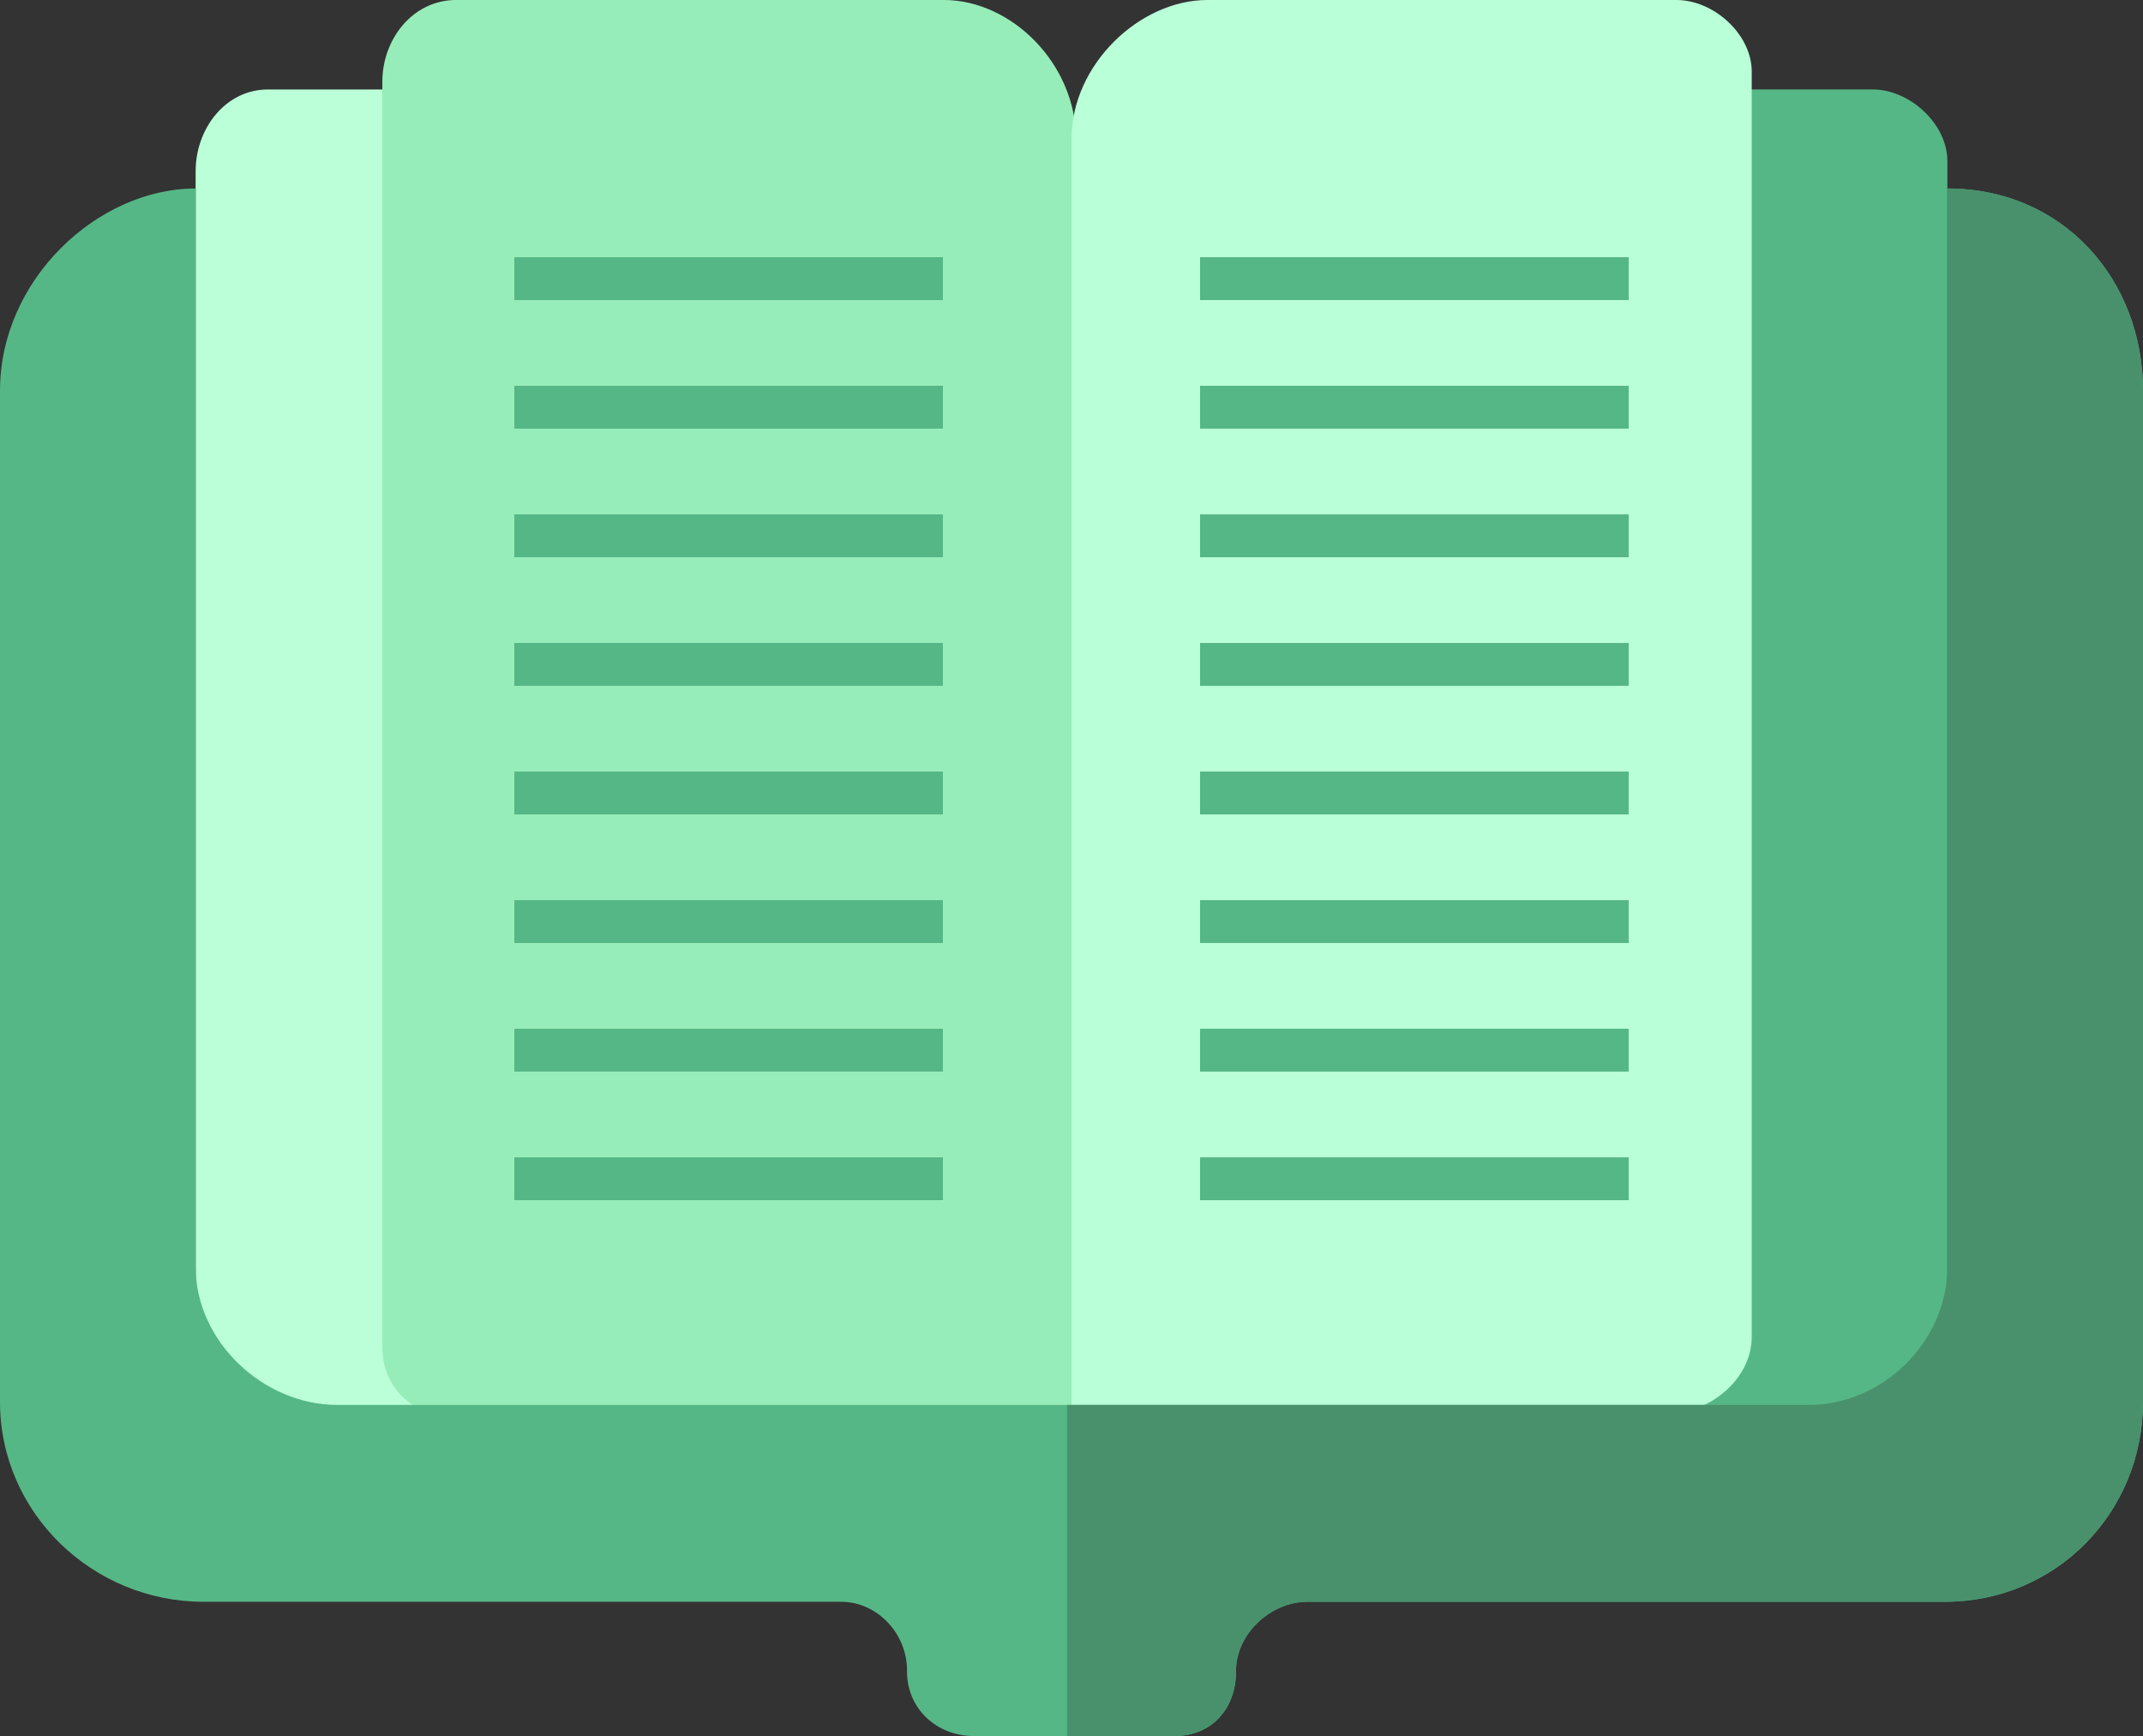 <svg width="100" height="81" xmlns="http://www.w3.org/2000/svg"><rect width="100%" height="100%" fill="#333333" stroke="none"/><g fill="none" fill-rule="evenodd"><path d="M12.034 65.97H45.63c1.725 0 2.918 1.736 2.918 0V10.66c0-3.474-2.92-6.485-6.044-6.485H12.502c-1.976 0-3.373 1.822-3.373 3.81V62.85c0 1.737 1.175 3.12 2.9 3.12" fill="#BAFFD7"/><path d="M46.208 65.97c1.76 0 4 1.736 4 0V6.483c0-3.474-2.98-6.484-6.17-6.484H21.286c-2.018 0-3.444 1.82-3.444 3.81v59.035c0 1.737 1.205 3.12 2.966 3.12h25.4z" fill="#97EDB9"/><path d="M53.374 65.97h33.542c1.977 0 3.955-1.604 3.955-3.593V7.514c0-1.737-1.76-3.34-3.483-3.34H56.5c-3.126 0-6.293 3.012-6.293 6.485v54.89c0 1.734 1.44.415 3.167.415" fill="#56B786"/><path d="M77.762 65.97c1.99 0 3.98-1.604 3.98-3.593V3.34c0-1.738-1.77-3.34-3.51-3.34H56.335C53.188 0 50 3.01 50 6.484v59.068c0 1.736 1.45.417 3.188.417h24.574z" fill="#B9FFD7"/><path d="M90.87 8.794v50.324c0 3.474-2.91 6.434-6.363 6.434H15.74c-3.452 0-6.61-2.96-6.61-6.434V8.794C4.563 8.794 0 13.04 0 18.23v47.18c0 5.188 4.332 9.327 9.49 9.327h29.756c1.693 0 3.078 1.487 3.078 3.19v.063c0 1.737 1.386 3.01 3.11 3.01h9.38c1.725 0 2.862-1.273 2.862-3.01v-.063c0-1.703 1.633-3.19 3.326-3.19H90.76c5.156 0 9.24-4.14 9.24-9.328V18.23c0-5.19-3.734-9.436-9.13-9.436" fill="#56B786"/><path d="M54.813 81c1.726 0 2.863-1.273 2.863-3.01 0-1.766 1.633-3.253 3.326-3.253H90.76c5.156 0 9.24-4.14 9.24-9.328V18.23c0-5.19-3.734-9.436-9.13-9.436v50.324c0 3.474-3.014 6.434-6.467 6.434h-34.61V81h5.02z" fill="#48916C"/><path d="M56 12h20v2H56zm0 6h20v2H56zm0 6h20v2H56zm0 6h20v2H56zm0 6h20v2H56zm0 6h20v2H56zm0 6h20v2H56zm0 6h20v2H56zM24 12h20v2H24zm0 6h20v2H24zm0 6h20v2H24zm0 6h20v2H24zm0 6h20v2H24zm0 6h20v2H24zm0 6h20v2H24zm0 6h20v2H24z" fill="#56B786"/></g></svg>